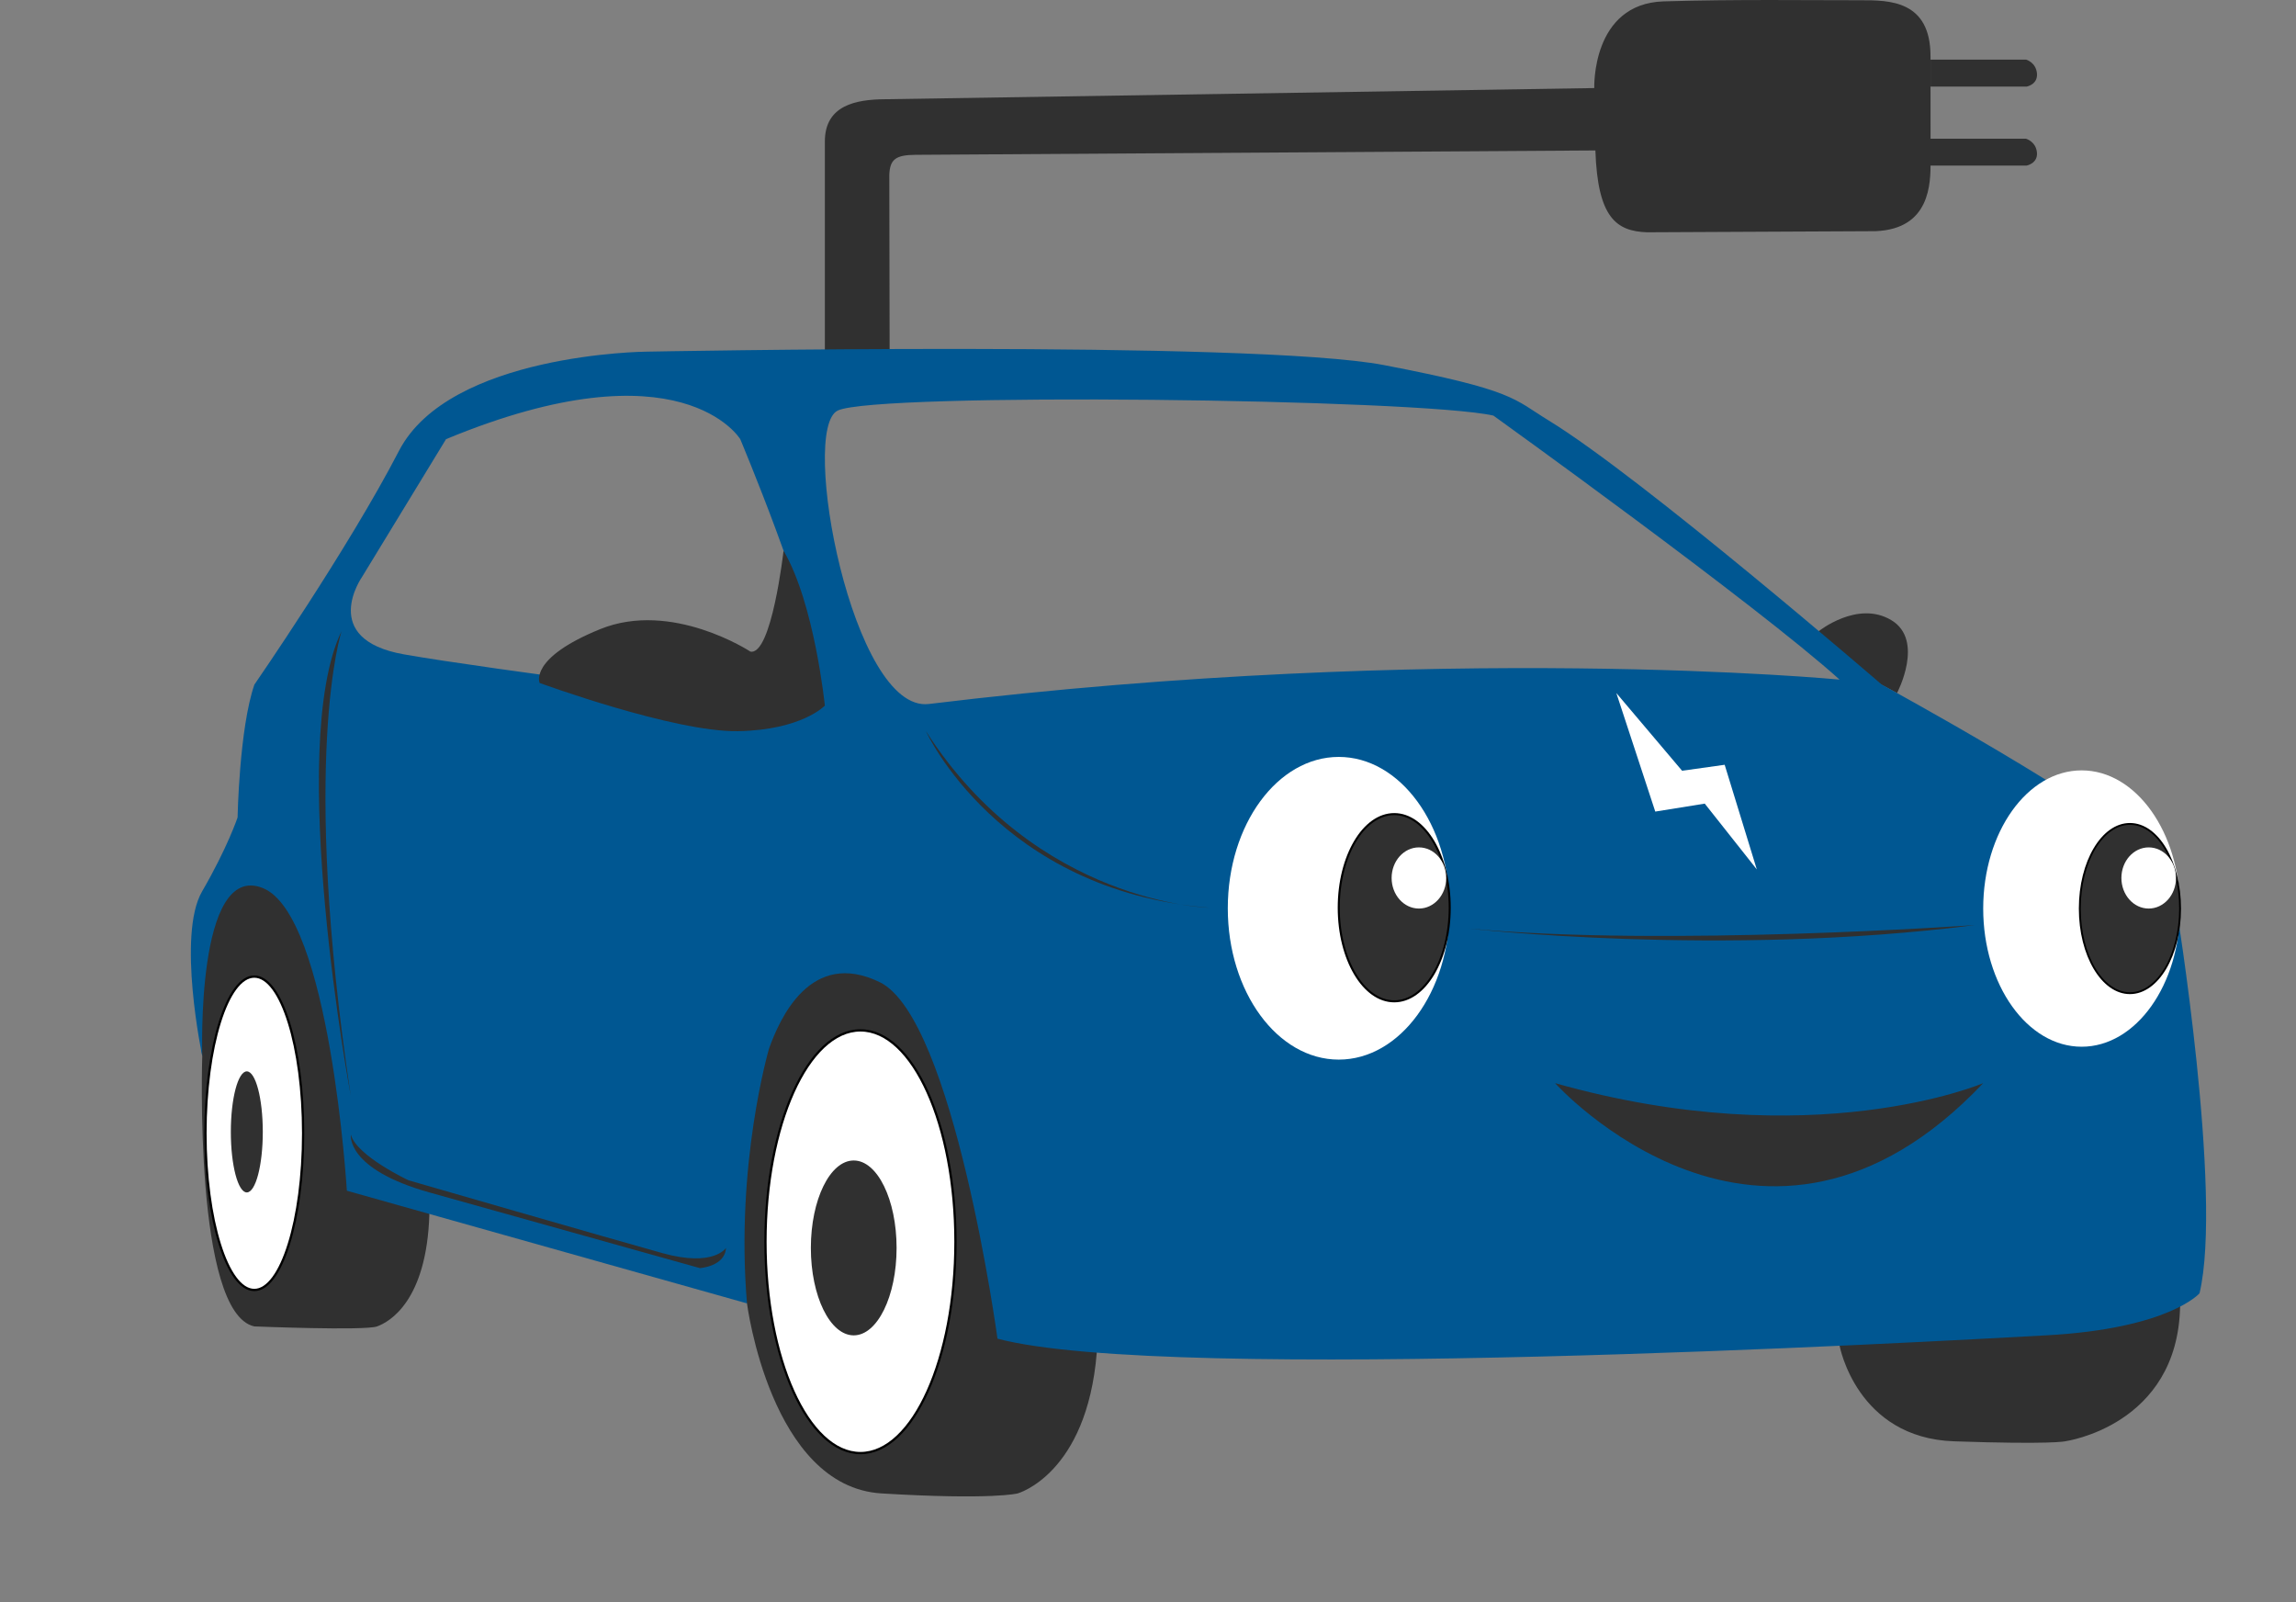 <?xml version="1.0" encoding="UTF-8"?>
<svg id="Calque_2" data-name="Calque 2" xmlns="http://www.w3.org/2000/svg" viewBox="0 0 1046.07 729.81">
  <rect x="0" y="0" width="1046.07" height="729.81" fill="#808080" stroke="none"/>
  <defs>
    <style>
      .cls-1 {
        fill: #005792;
      }

      .cls-1, .cls-2, .cls-3 {
        stroke-width: 0px;
      }

      .cls-2, .cls-4 {
        fill: #fff;
      }

      .cls-5 {
        stroke-width: .93px;
      }

      .cls-5, .cls-4, .cls-6 {
        stroke: #000;
        stroke-miterlimit: 10;
      }

      .cls-5, .cls-6, .cls-3 {
        fill: #303030;
      }

      .cls-4 {
        stroke-width: 1.03px;
      }

      .cls-6 {
        stroke-width: .84px;
      }
    </style>
  </defs>
  <path class="cls-3" d="m993.27,595.21c-1.19,54.33-52.43,61.33-52.43,61.33,0,0-6.13,1.53-50.55,0s-52.15-43.5-52.15-43.5c0,0,1.66-67.06,84.32-63.48s70.81,45.65,70.81,45.65Z"/>
  <path class="cls-3" d="m340.33,593.73s10.72,83.49,61.28,86.55,62.04,0,62.04,0c0,0,31.49-8.71,36.04-64.1,0,0-5.66-133.52-51.62-167.73s-104.17-3.59-104.17-3.59c0,0-27.06,87.85-3.57,148.87Z"/>
  <path class="cls-3" d="m195.63,553c-1.21,39.69-18.2,49.16-23.82,51.2s-55.95,0-55.95,0c-27.7-6.13-23.71-123.06-23.71-123.06,0,0-9.19-66.89,13.02-87.83,22.21-20.94,77.87,26.55,79.91,64.85s10.54,94.84,10.54,94.84Z"/>
  <ellipse class="cls-4" cx="392.03" cy="565.63" rx="43.28" ry="96.27"/>
  <ellipse class="cls-4" cx="115.86" cy="516.23" rx="22.25" ry="71.37"/>
  <ellipse class="cls-3" cx="388.96" cy="568.45" rx="19.53" ry="39.83"/>
  <ellipse class="cls-3" cx="112.45" cy="515.6" rx="7.28" ry="27.57"/>
  <path class="cls-3" d="m828.69,287.47s17.68-14.17,33-4.98,2.61,33.19,2.61,33.19c0,0-40.08-20.81-37.85-24.51l2.23-3.7Z"/>
  <path class="cls-3" d="m375.81,180.28v-115.83c0-16.6,14.3-19.15,27.34-19.25l323.21-5.09s-1.36-38.49,31.66-39.49,67.46-.47,89.78-.51c12.86-.02,31.78,0,31.75,25.53l.03,48c0,9.7,0,30.64-25.05,31.66l-104.17.51c-13.96-.51-22.47-6.64-23.49-37.28l-309.7,1.99c-9.19.06-11.74,2.1-12,9.25l.19,100.51h-29.56Z"/>
  <path class="cls-1" d="m991.39,412.2s-2.3-7.66-16.85-26.04c-14.55-18.38-117.19-74.3-117.19-74.3,0,0-109.21-94.32-151.66-120.26-16.29-9.95-15.32-13.79-75.06-25.28-59.74-11.49-336.26-6.13-336.26-6.13,0,0-89.62.77-112.6,45.19-22.98,44.43-65.87,106.47-65.87,106.47-6.89,19.91-7.66,60.51-7.66,60.51,0,0-4.6,13.79-16.17,33.7-11.57,19.91.09,75.06.09,75.06,0,0-3.06-88.85,27.57-76.6,30.64,12.26,38.3,137.87,38.3,137.87l182.3,51.32c-5.36-63.57,10.03-116,10.03-116,4.92-13.87,19.08-45.62,50.48-30.3,33.73,16.45,53.62,162.38,53.62,162.38,78.13,20.68,422.04,1.53,477.96-1.53,55.91-3.06,69.7-19.15,69.7-19.15,10.72-45.19-10.72-176.94-10.72-176.94Zm-642.64-91.42s-125.62-15.81-164.68-22.7c-39.06-6.89-19.15-35.23-19.15-35.23l38.3-62.81c107.23-44.43,134.04,0,134.04,0,0,0,31.58,75.02,36,107.23,2.55,18.59-24.51,13.51-24.51,13.51Zm74.44-.1c-34.73,4.22-59.12-125.24-41.51-133.67s265.02-5.36,298.72,2.3c0,0,119.43,85.79,157.73,120.26,0,0-180.7-17.36-414.94,11.11Z"/>
  <polyline class="cls-2" points="736.41 315.69 754.15 369.69 776.69 366.06 800.41 396.03 785.77 348.37 766.37 351.09 736.41 315.69"/>
  <ellipse class="cls-2" cx="609.94" cy="413.73" rx="50.55" ry="68.94"/>
  <ellipse class="cls-2" cx="948.41" cy="413.86" rx="44.85" ry="62.94"/>
  <path class="cls-3" d="m708.5,493.39s94.98,105.7,195.06,0c0,0-77.62,33.19-195.06,0Z"/>
  <ellipse class="cls-5" cx="635.22" cy="413.48" rx="25.28" ry="42.64"/>
  <ellipse class="cls-6" cx="970.41" cy="413.86" rx="22.85" ry="38.55"/>
  <path class="cls-3" d="m356.99,250.85s-5.43,47.99-15.13,45.95c0,0-35.74-23.49-68.43-10.21s-27.57,24.51-27.57,24.51c0,0,61.28,22.47,90.38,21.96s39.57-11.64,39.57-11.64c0,0-4.71-46.55-18.82-70.56Z"/>
  <ellipse class="cls-2" cx="646.47" cy="399.93" rx="12.44" ry="13.93"/>
  <ellipse class="cls-2" cx="978.96" cy="399.93" rx="12.44" ry="13.93"/>
  <path class="cls-3" d="m159.85,516.88s-2.44,15.57,35.79,26.3,123.25,34.47,123.25,34.47c0,0,11.46-.77,11.86-9.19,0,0-5.56,8.85-28.88,2.38s-115.74-33.19-115.74-33.19c0,0-23.6-11.06-26.27-20.77Z"/>
  <path class="cls-3" d="m159.81,499.18s-29.7-158.98-4.17-211.74c0,0-19.06,57.36,4.17,211.74Z"/>
  <path class="cls-3" d="m668.67,422.92s115.57,13.28,231.15-1.53c0,0-141.62,10.04-231.15,1.53Z"/>
  <path class="cls-3" d="m421.86,333.06s33.02,72.67,129.02,80.42c0,0-78.64-1.77-129.02-80.42Z"/>
  <path class="cls-3" d="m879.56,27.18h43.62s4.43,1.26,4.87,6.29-4.65,5.97-4.65,5.97h-43.84v-12.26Z"/>
  <path class="cls-3" d="m878.28,63.18h44.76s4.54,1.26,5,6.29-4.77,5.97-4.77,5.97h-44.99v-12.26Z"/>
</svg>
